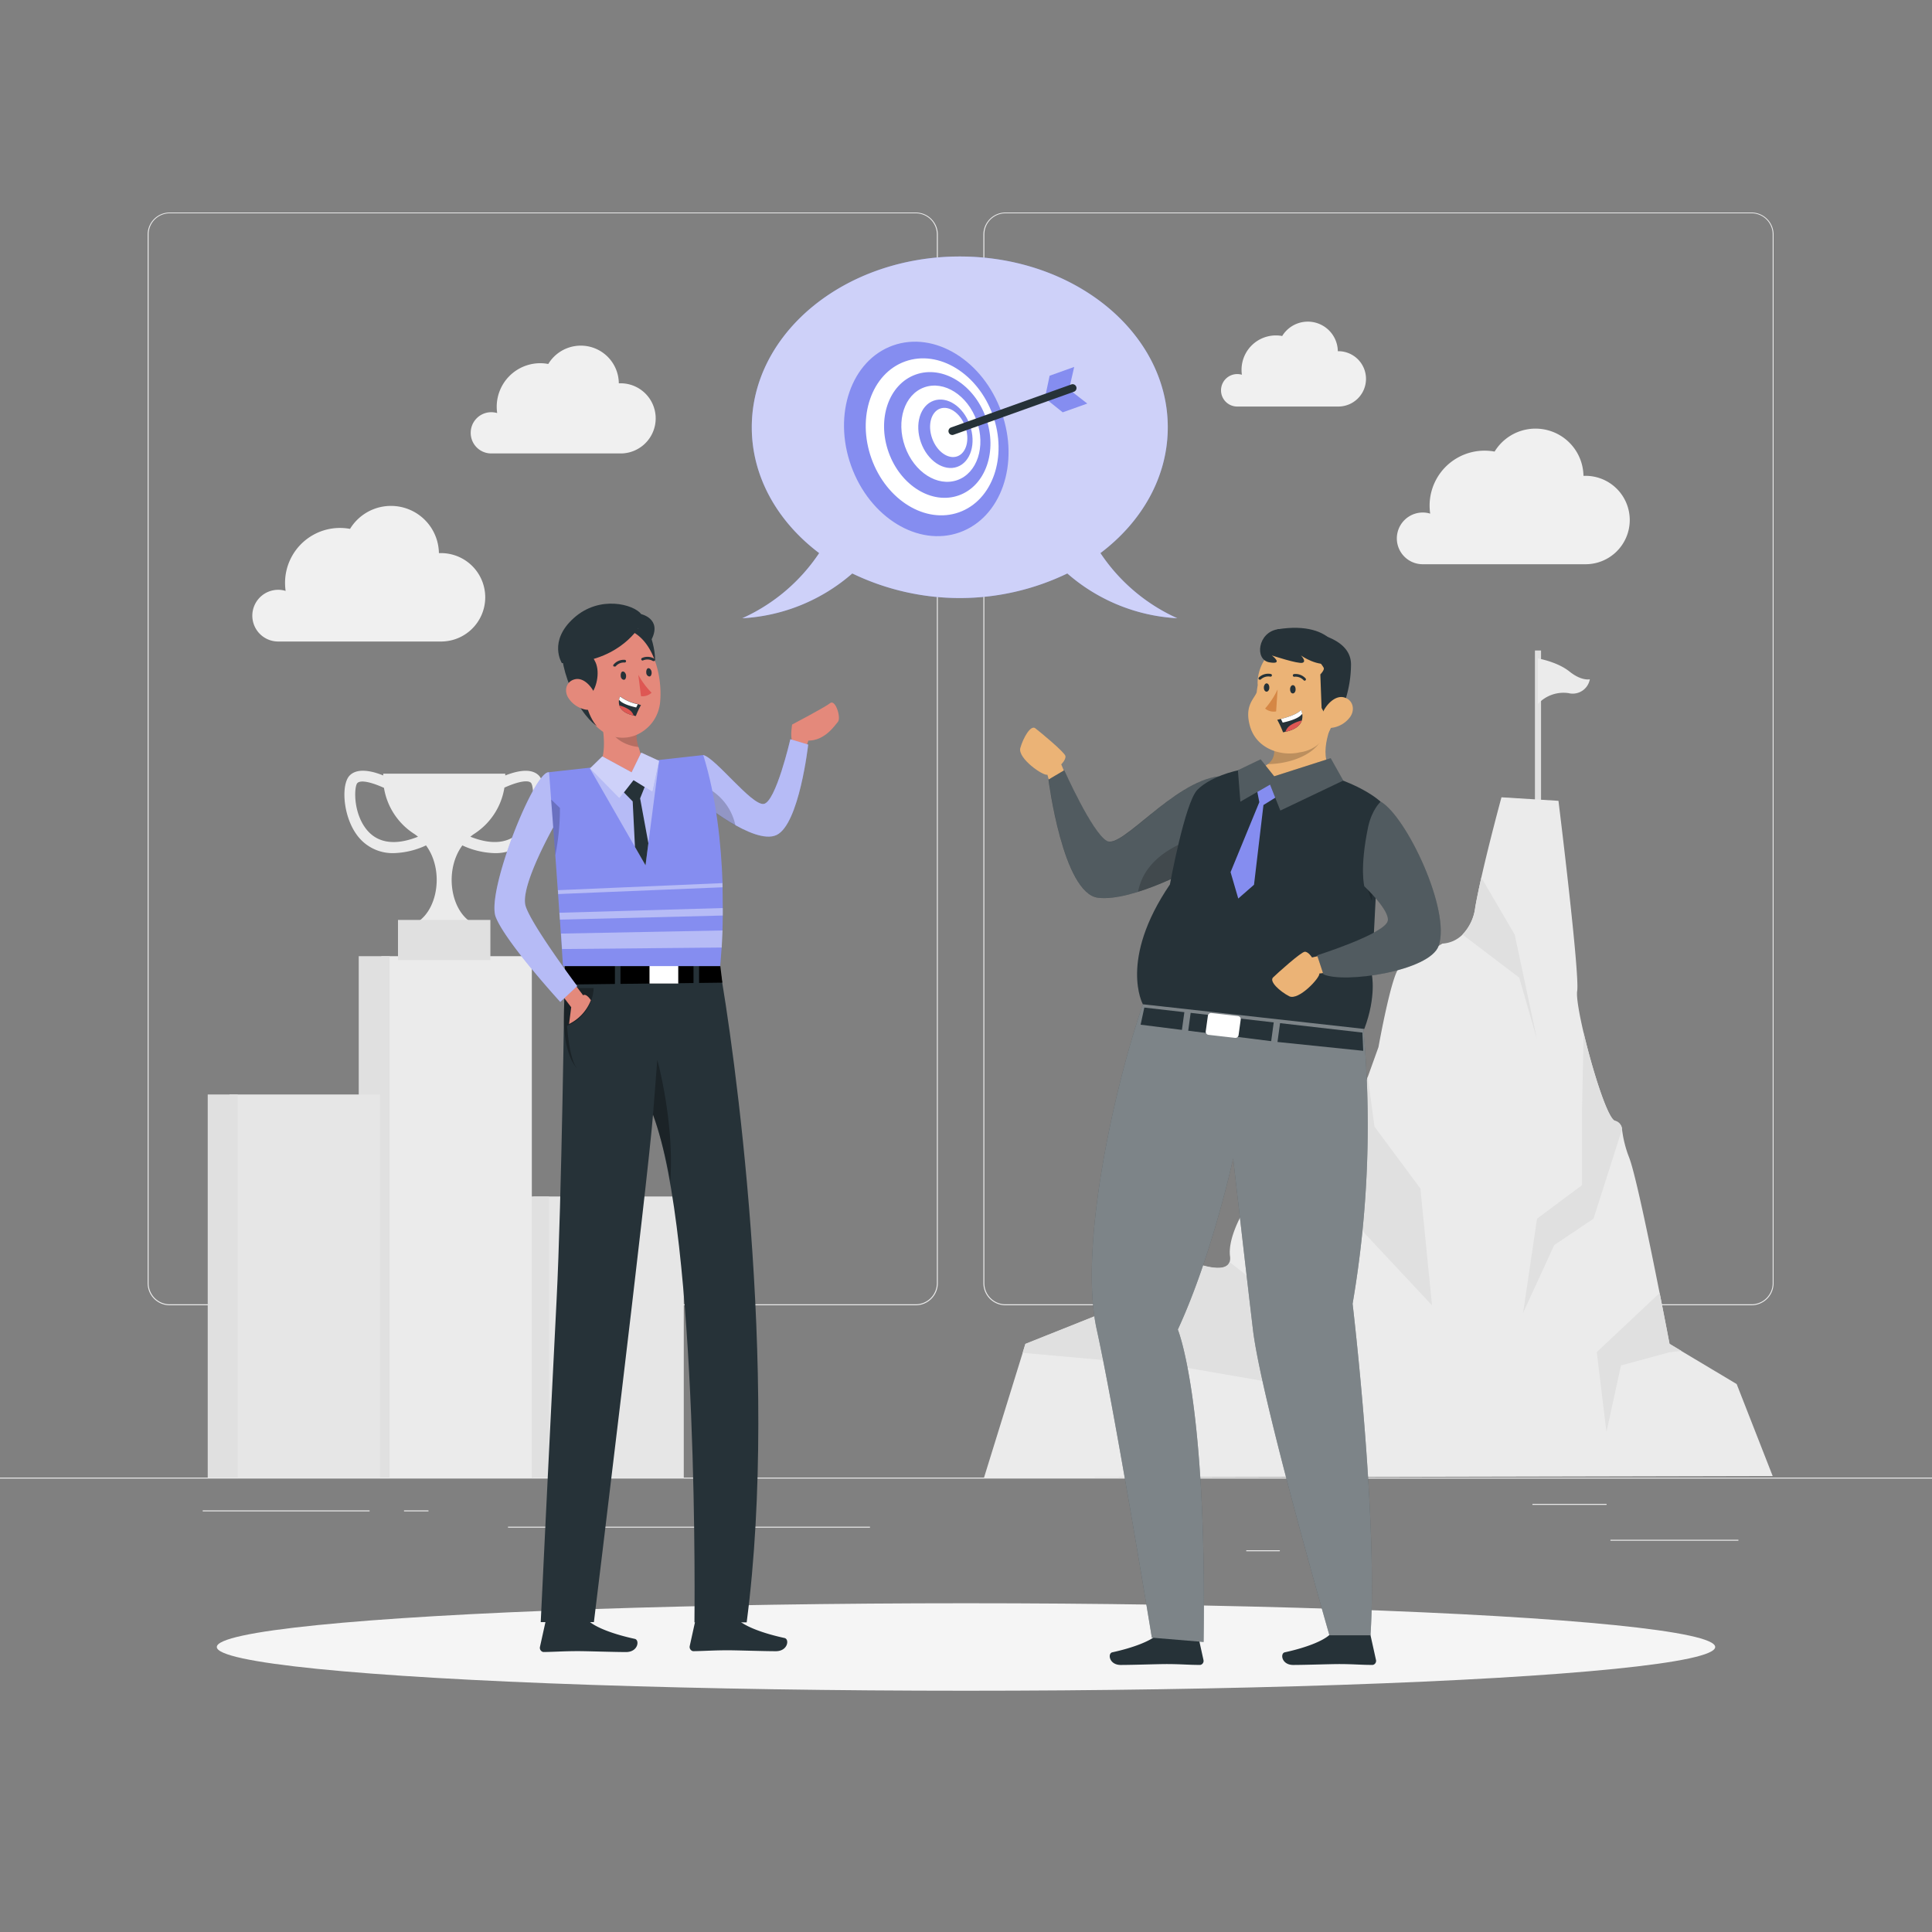 <svg xmlns="http://www.w3.org/2000/svg" viewBox="0 0 500 500"><rect x="0" y="0" width="500" height="500" fill="#808080" stroke="none"/><g id="freepik--background-complete--inject-524"><rect y="382.4" width="500" height="0.25" style="fill:#ebebeb"></rect><rect x="416.78" y="398.49" width="33.12" height="0.25" style="fill:#ebebeb"></rect><rect x="322.53" y="401.21" width="8.69" height="0.25" style="fill:#ebebeb"></rect><rect x="396.59" y="389.21" width="19.19" height="0.25" style="fill:#ebebeb"></rect><rect x="52.46" y="390.89" width="43.19" height="0.25" style="fill:#ebebeb"></rect><rect x="104.56" y="390.89" width="6.33" height="0.25" style="fill:#ebebeb"></rect><rect x="131.47" y="395.11" width="93.68" height="0.25" style="fill:#ebebeb"></rect><path d="M237,337.8H43.91a5.71,5.71,0,0,1-5.7-5.71V60.66A5.71,5.71,0,0,1,43.91,55H237a5.71,5.71,0,0,1,5.71,5.71V332.09A5.71,5.71,0,0,1,237,337.8ZM43.91,55.2a5.46,5.46,0,0,0-5.45,5.46V332.09a5.46,5.46,0,0,0,5.45,5.46H237a5.47,5.47,0,0,0,5.46-5.46V60.66A5.47,5.47,0,0,0,237,55.2Z" style="fill:#ebebeb"></path><path d="M453.31,337.8H260.21a5.72,5.72,0,0,1-5.71-5.71V60.66A5.72,5.72,0,0,1,260.21,55h193.1A5.71,5.71,0,0,1,459,60.66V332.09A5.71,5.71,0,0,1,453.31,337.8ZM260.21,55.2a5.47,5.47,0,0,0-5.46,5.46V332.09a5.47,5.47,0,0,0,5.46,5.46h193.1a5.47,5.47,0,0,0,5.46-5.46V60.66a5.47,5.47,0,0,0-5.46-5.46Z" style="fill:#ebebeb"></path><polygon points="397.24 207.86 397.24 168.35 398.82 168.35 398.82 208.94 397.24 207.86" style="fill:#e0e0e0"></polygon><path d="M398,170.4s5,.84,8.18,3.39,5.27,2,5.27,2a4.51,4.51,0,0,1-5.53,3.59A9,9,0,0,0,398,182.2Z" style="fill:#ebebeb"></path><path d="M458.77,382l-204.12.45,10-32.29.72-2.33,21.24-8.48,20.11-13.44s10.1,4.52,11.49.75a3.36,3.36,0,0,0,.12-1.54c-.47-3.74,1.75-8.62,3.65-12a44.15,44.15,0,0,1,2.47-3.91l20.15-13.32,6-7.83,3.37-9.34,2.78-7.74s3.53-19.75,5.53-20.58,11-6.2,11-6.2a7.93,7.93,0,0,0,5.2-2.31,12.18,12.18,0,0,0,3.3-7c.37-2.18.94-4.88,1.58-7.74,2.14-9.51,5.22-20.81,5.22-20.81l14.75.91s5.56,44.95,4.84,49.25c-.24,1.47.49,5.75,1.67,10.8,2.28,9.7,6.22,22.2,8.09,22.78a2.43,2.43,0,0,1,1.85,2.18h0a29.76,29.76,0,0,0,1.8,7.2c1.58,3.89,5.36,22.23,7.93,35.18h0c1.49,7.49,2.56,13.16,2.56,13.16l3.07,1.84,14.31,8.55Z" style="fill:#ebebeb"></path><path d="M318.21,326.61l14.24,11.2-1.13,20.36-24.9-4.32-41.77-3.74.72-2.33,21.24-8.48,20.11-13.44S316.82,330.38,318.21,326.61Z" style="fill:#e0e0e0"></path><path d="M367.6,307.59l3,30.22-29.9-31.95L322,313.09a44.15,44.15,0,0,1,2.47-3.91l20.15-13.32,6-7.83,3.37-9.34,1.72,12.88Z" style="fill:#e0e0e0"></path><path d="M397.78,269l-4.61-16-14.68-11.14a12.18,12.18,0,0,0,3.3-7c.37-2.18.94-4.88,1.58-7.74L392,241.86Z" style="fill:#e0e0e0"></path><path d="M419.79,292.23,412.4,315.4l-10.16,6.81-8.06,17.55,3.6-24.36,11.64-8.68V287.47l.43-20.21c2.28,9.7,6.22,22.2,8.09,22.78a2.43,2.43,0,0,1,1.85,2.18Z" style="fill:#e0e0e0"></path><path d="M435.15,349.62l-3.07.34-12.57,3.41-3.76,17.22-2.51-20.67,16.28-15.3c1.49,7.49,2.56,13.16,2.56,13.16Z" style="fill:#e0e0e0"></path><rect x="138.02" y="309.65" width="38.94" height="72.75" style="fill:#e6e6e6"></rect><rect x="135.51" y="309.65" width="6.56" height="72.75" transform="translate(277.59 692.04) rotate(180)" style="fill:#e0e0e0"></rect><rect x="98.7" y="247.46" width="38.94" height="134.94" style="fill:#ebebeb"></rect><rect x="92.84" y="247.46" width="7.98" height="134.94" transform="translate(193.66 629.86) rotate(180)" style="fill:#e0e0e0"></rect><rect x="59.39" y="283.25" width="38.94" height="99.15" style="fill:#e6e6e6"></rect><rect x="53.76" y="283.25" width="7.76" height="99.15" transform="translate(115.28 665.65) rotate(180)" style="fill:#e0e0e0"></rect><path d="M139.44,200.69c-2-2-5.67-1.18-8.68,0,0-.29,0-.46,0-.46H99.18s0,.17,0,.46c-3-1.22-6.7-2-8.68,0C88.24,203,88.74,211.08,92.3,216a11.42,11.42,0,0,0,9.56,4.79,21.05,21.05,0,0,0,8.39-2c5.4,7.3,2.5,19.91-5.23,20.95h19.87c-7.74-1-10.63-13.65-5.23-20.95a21,21,0,0,0,8.38,2,11.43,11.43,0,0,0,9.57-4.79C141.16,211.08,141.67,203,139.44,200.69ZM94.67,214.43c-3.37-4.47-3-10.93-2.19-11.77.94-.95,4-.08,6.89,1.24a17.48,17.48,0,0,0,7.88,11.94c.32.22.63.46.93.7C102.18,218.93,97.54,218.21,94.67,214.43Zm40.57,0c-2.87,3.78-7.51,4.49-13.51,2.11.3-.24.61-.48.93-.7a17.48,17.48,0,0,0,7.88-12c2.86-1.31,6-2.18,6.89-1.23C138.2,203.5,138.61,210,135.24,214.43Z" style="fill:#ebebeb"></path><rect x="103" y="238.08" width="23.91" height="10.38" style="fill:#e0e0e0"></rect><path d="M121.82,112a5.32,5.32,0,0,1,5.32-5.32,5.55,5.55,0,0,1,1.53.22,11,11,0,0,1-.12-1.63A11.27,11.27,0,0,1,139.81,94a11,11,0,0,1,2.08.2,9.84,9.84,0,0,1,18.26,5h.16a9.08,9.08,0,1,1,0,18.15H127A5.31,5.31,0,0,1,121.82,112Z" style="fill:#f0f0f0"></path><path d="M316,101a4.2,4.2,0,0,1,4.19-4.19,4.37,4.37,0,0,1,1.21.17,9.07,9.07,0,0,1-.09-1.28,8.89,8.89,0,0,1,10.52-8.74,7.77,7.77,0,0,1,14.4,3.93h.13a7.16,7.16,0,0,1,0,14.32H320.08A4.19,4.19,0,0,1,316,101Z" style="fill:#f0f0f0"></path><path d="M65.3,159.35A6.7,6.7,0,0,1,72,152.64a6.42,6.42,0,0,1,1.92.29,15.61,15.61,0,0,1-.15-2.06,14.22,14.22,0,0,1,16.82-14,12.41,12.41,0,0,1,23,6.28h.21a11.44,11.44,0,1,1,0,22.87h-42A6.69,6.69,0,0,1,65.3,159.35Z" style="fill:#f0f0f0"></path><path d="M361.5,139.35a6.71,6.71,0,0,1,6.71-6.71,6.42,6.42,0,0,1,1.92.29,15.61,15.61,0,0,1-.15-2.06,14.22,14.22,0,0,1,16.82-14,12.41,12.41,0,0,1,23,6.28H410a11.44,11.44,0,1,1,0,22.87H368A6.69,6.69,0,0,1,361.5,139.35Z" style="fill:#f0f0f0"></path></g><g id="freepik--Shadow--inject-524"><ellipse id="freepik--path--inject-524" cx="250" cy="426.24" rx="193.89" ry="11.32" style="fill:#f5f5f5"></ellipse></g><g id="freepik--speech-bubble--inject-524"><path d="M276.22,148.41A47.13,47.13,0,0,0,304.68,160a47.19,47.19,0,0,1-19.89-16.86c10.71-8.08,17.43-19.68,17.43-32.56,0-24.41-24.1-44.2-53.83-44.2s-53.83,19.79-53.83,44.2c0,12.88,6.73,24.48,17.44,32.56A47.16,47.16,0,0,1,192.1,160a47.16,47.16,0,0,0,28.47-11.59,64,64,0,0,0,55.65,0Z" style="fill:#858DF0"></path><path d="M276.22,148.41A47.13,47.13,0,0,0,304.68,160a47.19,47.19,0,0,1-19.89-16.86c10.71-8.08,17.43-19.68,17.43-32.56,0-24.41-24.1-44.2-53.83-44.2s-53.83,19.79-53.83,44.2c0,12.88,6.73,24.48,17.44,32.56A47.16,47.16,0,0,1,192.1,160a47.16,47.16,0,0,0,28.47-11.59,64,64,0,0,0,55.65,0Z" style="fill:#fff;opacity:0.6"></path><ellipse cx="239.72" cy="113.59" rx="20.66" ry="25.68" transform="translate(-24.25 87.37) rotate(-19.68)" style="fill:#858DF0"></ellipse><ellipse cx="241.24" cy="113.05" rx="16.68" ry="20.73" transform="translate(-23.98 87.85) rotate(-19.68)" style="fill:#fff"></ellipse><ellipse cx="242.56" cy="112.57" rx="13.36" ry="16.6" transform="translate(-23.74 88.26) rotate(-19.68)" style="fill:#858DF0"></ellipse><path d="M252.78,108.92c2.37,6.63.14,13.49-5,15.32s-11.2-2-13.57-8.68-.14-13.49,5-15.32S250.41,102.29,252.78,108.92Z" style="fill:#fff"></path><path d="M251,110c1.69,4.73.23,9.57-3.26,10.82s-7.7-1.57-9.39-6.29-.23-9.58,3.27-10.83S249.34,105.23,251,110Z" style="fill:#858DF0"></path><path d="M249.81,110.39c1.22,3.41.29,6.87-2.07,7.71s-5.28-1.23-6.5-4.65-.29-6.86,2.07-7.71S248.59,107,249.81,110.39Z" style="fill:#fff"></path><polygon points="278 94.96 271.64 97.24 270.42 103.02 275.03 106.71 281.39 104.44 276.67 100.78 278 94.96" style="fill:#858DF0"></polygon><path d="M246.52,112.57a1,1,0,0,1-1-.67,1,1,0,0,1,.61-1.27l31.13-11.14a1,1,0,0,1,.67,1.89l-31.13,11.13A1,1,0,0,1,246.52,112.57Z" style="fill:#263238"></path></g><g id="freepik--character-2--inject-524"><g id="freepik--group--inject-524"><path d="M276.21,201.61l-1.56-3.8s1.24-1.19,1.08-2.15-6.61-6.28-7.8-7.19-3.12,2.44-3.87,5.11,6,7.35,7,6.9l1.08,3.78Z" style="fill:#ebb376"></path><path d="M315.44,200.91c-11.89,1.45-25.14,18.94-29,16.71s-11-18.28-11-18.28l-4.09,2.42s3.72,29.46,12.82,30.58S310.11,224,310.11,224Z" style="fill:#263238"></path><path d="M315.44,200.92l-3.52,15.26-1.81,7.8a94.05,94.05,0,0,1-15.57,6.81c-3.7,1.16-7.43,1.9-10.35,1.54-9.09-1.11-12.81-30.57-12.81-30.57l4.08-2.42s7.1,16,11,18.28S303.56,202.37,315.44,200.92Z" style="fill:#fff;opacity:0.2"></path><path d="M311.92,216.18l-1.81,7.8a94.05,94.05,0,0,1-15.57,6.81C296.4,220.71,307.86,217.14,311.92,216.18Z" style="opacity:0.2;isolation:isolate"></path><path d="M345.28,422.68h8.79a.62.62,0,0,1,.61.49l1.43,6.45a1.07,1.07,0,0,1-.82,1.26,1,1,0,0,1-.24,0c-2.84,0-4.91-.22-8.49-.22-2.2,0-8.83.23-11.87.23s-3.43-3-2.19-3.27c5.58-1.22,9.78-2.9,11.56-4.5A1.72,1.72,0,0,1,345.28,422.68Z" style="fill:#263238"></path><path d="M300.63,422.68h8.79a.63.63,0,0,1,.62.49l1.42,6.45a1.05,1.05,0,0,1-.82,1.26.93.93,0,0,1-.23,0c-2.85,0-4.92-.22-8.49-.22-2.2,0-8.84.23-11.87.23s-3.44-3-2.19-3.27c5.57-1.22,9.77-2.9,11.56-4.5A1.7,1.7,0,0,1,300.63,422.68Z" style="fill:#263238"></path><path d="M352.71,264.89a274.41,274.41,0,0,1-2.66,72.53s6.61,55.53,4.63,85.79l-10.62,0s-17.69-61.27-19.8-79.12-5.12-44.3-5.12-44.3-5.41,25.06-14.32,44.3c0,0,7.61,18.14,6.67,80.85l-13.39-1.11s-9.57-58.48-14.26-79.72,4.4-62.32,11.93-84.17Z" style="fill:#263238"></path><path d="M352.71,264.89a274.41,274.41,0,0,1-2.66,72.53s6.61,55.53,4.63,85.79l-10.62,0s-17.69-61.27-19.8-79.12-5.12-44.3-5.12-44.3-5.41,25.06-14.32,44.3c0,0,7.61,18.14,6.67,80.85l-13.39-1.11s-9.57-58.48-14.26-79.72,4.4-62.32,11.93-84.17Z" style="fill:#fff;opacity:0.4"></path><polygon points="307.51 266.75 328.98 269.45 329.64 264.6 308.14 262.13 307.51 266.75" style="fill:#263238"></polygon><polygon points="331.28 264.79 330.61 269.66 352.8 271.95 352.59 267.23 331.28 264.79" style="fill:#263238"></polygon><polygon points="306.51 261.95 296.15 260.76 295.19 265.19 305.88 266.54 306.51 261.95" style="fill:#263238"></polygon><path d="M319.54,268.59l-6.75-.77a.82.82,0,0,1-.75-.89l.56-4.06a.85.85,0,0,1,1-.69l6.76.77a.81.81,0,0,1,.74.89l-.56,4.06A.84.84,0,0,1,319.54,268.59Z" style="fill:#fff"></path><path d="M295.77,259.9s-6.31-11.43,7-31c0,0,3.87-21.15,7.1-24.49s13.16-7.78,27.33-5.23,20.1,8.3,20.1,8.3l-2.28,44.69s1.26,5.64-1.94,14.12Z" style="fill:#263238"></path><path d="M346.12,200.75c-5.39,2.68-18.05,3.48-18.05,3.48l-7-4.44c3.49-.32,5.68-1,7-2,2.1-1.57,1.94-3.76,1.27-5.9,0,0,0,0,0-.07h0l9.64-3.92,6.64-2.7C343.47,189.52,340.85,197.57,346.12,200.75Z" style="fill:#ebb376"></path><path d="M342.89,188.91c-1.12,6.55-9.59,8.84-14.82,8.84,2.1-1.57,1.94-3.76,1.27-5.9a.11.11,0,0,0,0-.08l9.64-3.92C339.18,188.65,343,188.09,342.89,188.91Z" style="opacity:0.2;isolation:isolate"></path><path d="M346.23,172.48a10.11,10.11,0,0,0-12.81-6.37,9.48,9.48,0,0,0-3.92,2.49h0c-2.65,1.39-4.28,5.77-4,8.72h0q-.17.93-.27,1.86c-.63,1.68-3.16,3.39-1.8,8.53,1.69,6.39,8.54,8.05,12.89,7h0a9.44,9.44,0,0,0,5.18-2.36,12.09,12.09,0,0,0,1.23-1.26c2.83-3.3,3.09-7.45,3.93-13.95A10.12,10.12,0,0,0,346.23,172.48Z" style="fill:#ebb376"></path><path d="M335.3,178.46c0,.6-.39,1.06-.79,1s-.67-.54-.64-1.14.4-1.06.79-1S335.34,177.85,335.3,178.46Z" style="fill:#263238"></path><path d="M328.5,178c0,.6-.4,1.07-.79,1s-.67-.54-.63-1.14.4-1.07.79-1S328.54,177.41,328.5,178Z" style="fill:#263238"></path><path d="M330.64,178.43a21.25,21.25,0,0,1-3.23,4.94,3.46,3.46,0,0,0,2.85.74Z" style="fill:#d58745"></path><path d="M337.75,176.15a.39.39,0,0,1-.36-.1,2.87,2.87,0,0,0-2.39-.91.35.35,0,0,1-.13-.69h0a3.5,3.5,0,0,1,3,1.11.35.35,0,0,1,0,.5h0A.42.42,0,0,1,337.75,176.15Z" style="fill:#263238"></path><path d="M326,175.89a.37.37,0,0,1-.2-.07.35.35,0,0,1,0-.5h0a3.49,3.49,0,0,1,3.11-.89.35.35,0,0,1,.25.43h0a.36.36,0,0,1-.43.25h0a2.86,2.86,0,0,0-2.45.74A.35.35,0,0,1,326,175.89Z" style="fill:#263238"></path><path d="M329.12,168.69c3.23-1.46,3.45,1,3.45,1s2.09-2.44,4.34-2.06,5.49,4.69,5.68,5.25-.89,1.66-.89,1.66.25,6.8.33,8.68l2.78,5.08a30.64,30.64,0,0,0,4.83-16.26c.09-9.69-19-9.22-19-9.22Z" style="fill:#263238"></path><path d="M349.41,185.55a7,7,0,0,1-4.6,2.79c-2.44.36-3.35-1.9-2.42-4.05.85-1.9,3.14-4.44,5.47-3.8S350.74,183.69,349.41,185.55Z" style="fill:#ebb376"></path><path d="M330.55,186.28a24.65,24.65,0,0,1,1.5,3.24l.61-.13c2.79-.59,3.88-1.79,4.25-2.93a3.89,3.89,0,0,0-.19-2.69c-1.29,1.2-3.84,1.95-5.22,2.29C330.92,186.21,330.55,186.28,330.55,186.28Z" style="fill:#263238"></path><path d="M331.5,186.06l.46.95c2.63-.57,4.39-1.32,5.05-2.29a3.79,3.79,0,0,0-.29-.95C335.43,185,332.88,185.72,331.5,186.06Z" style="fill:#fff"></path><path d="M332.66,189.39c2.79-.59,3.88-1.79,4.25-2.93a9.27,9.27,0,0,0-3,1.27A3.45,3.45,0,0,0,332.66,189.39Z" style="fill:#de5753"></path><path d="M330.64,162.86c-5.14.84-6,7.89-2.13,8.55s.65-1.78.65-1.78,6.75,2.23,7.91,1.9-.39-1.9-.39-1.9,4.44,3.19,8.11,1.93S345.6,160.43,330.64,162.86Z" style="fill:#263238"></path><polygon points="324.9 202.37 325.91 207.6 318.47 225.71 320.46 232.54 324.54 228.97 326.98 208.34 333.06 204.56 331.71 202.37 327.27 201.37 324.9 202.37" style="fill:#858DF0"></polygon><polygon points="326.25 196.52 329.76 200.9 344.38 196.22 347.63 202.01 331.35 209.77 328.69 203.05 321.01 207.47 320.37 199.34 326.25 196.52" style="fill:#263238"></polygon><path d="M356.54,213.4c-.47,4.34-1.09,11-1.5,19.81a25.52,25.52,0,0,1-1.13-16A12.32,12.32,0,0,1,356.54,213.4Z" style="opacity:0.2;isolation:isolate"></path><path d="M343.44,246.89l-3.89.9s-.91-1.47-1.85-1.48-7.16,5.61-8.23,6.65,1.75,3.61,4.16,4.86,8.06-4.81,7.81-5.88l3.79-.42Z" style="fill:#ebb376"></path><path d="M357.33,207.46c6.7,3.91,18.17,28.15,15,37.3-2.27,6.58-24.52,9.84-29.83,7.39l-1.62-4.92s17.35-5.49,18.26-8.85c.72-2.67-6.05-9-6.05-9s-1.27-4.6,1-15.45C355.11,209.38,357.33,207.46,357.33,207.46Z" style="fill:#263238"></path><path d="M357.33,207.46c6.7,3.91,18.17,28.15,15,37.3-2.27,6.58-24.52,9.84-29.83,7.39l-1.62-4.92s17.35-5.49,18.26-8.85c.72-2.67-6.05-9-6.05-9s-1.27-4.6,1-15.45C355.11,209.38,357.33,207.46,357.33,207.46Z" style="fill:#fff;opacity:0.2"></path><polygon points="326.25 196.52 329.76 200.9 344.38 196.22 347.63 202.01 331.35 209.77 328.69 203.05 321.01 207.47 320.37 199.34 326.25 196.52" style="fill:#fff;opacity:0.2"></polygon></g></g><g id="freepik--character-1--inject-524"><g id="freepik--group--inject-524"><path d="M205,191.67c-.51-1.14,0-4.16,0-4.16s8.49-4.46,9.85-5.54,2.89,3.82,2,4.85-3.4,4.85-7.64,4.85L208,195Z" style="fill:#e4897b"></path><path d="M182,195.4c3.21.77,12.46,13,15.61,12.66s6.93-16.75,6.93-16.75l4.62,1.39s-2.31,20.63-8.19,23.4-20-9-20-9Z" style="fill:#858DF0"></path><path d="M182,195.4c3.21.77,12.46,13,15.61,12.66s6.93-16.75,6.93-16.75l4.62,1.39s-2.31,20.63-8.19,23.4-20-9-20-9Z" style="fill:#fff;opacity:0.4"></path><path d="M182,208a70.78,70.78,0,0,0,8.33,5.62,14.31,14.31,0,0,0-7.21-9.66Z" style="opacity:0.2;isolation:isolate"></path><path d="M151,419h-9.14a.66.66,0,0,0-.64.52l-1.48,6.7a1.11,1.11,0,0,0,.85,1.32l.25,0c3-.05,5.11-.23,8.82-.23,2.29,0,9.19.24,12.35.24s3.57-3.12,2.28-3.41c-5.8-1.26-10.17-3-12-4.68A1.82,1.82,0,0,0,151,419Z" style="fill:#263238"></path><path d="M189.76,418.76h-9.14a.66.66,0,0,0-.64.52L178.5,426a1.11,1.11,0,0,0,.85,1.32l.25,0c3-.05,5.11-.23,8.82-.23,2.29,0,9.19.24,12.35.24s3.57-3.12,2.28-3.41c-5.8-1.26-10.17-3-12-4.68A1.86,1.86,0,0,0,189.76,418.76Z" style="fill:#263238"></path><path d="M146.15,249.54h39.94c3.79,20.74,15.68,104.94,7.15,170.33H179.72S181,320.57,169,288.48C167.66,305.65,153.7,419.8,153.7,419.8H139.94s2.05-42.94,4.11-83.5C145.35,310.76,146.09,254.78,146.15,249.54Z" style="fill:#263238"></path><path d="M169,288.48a107.58,107.58,0,0,1,4.46,17.28c1.12-15.28-3.35-31.49-3.35-31.49Z" style="opacity:0.3;isolation:isolate"></path><polygon points="186.42 250.02 146.22 250.02 146.22 254.8 186.94 254.31 186.42 250.02"></polygon><rect x="159.14" y="247.86" width="1.44" height="8.5" transform="translate(319.72 504.22) rotate(180)" style="fill:#263238"></rect><rect x="179.48" y="247.86" width="1.44" height="8.5" transform="translate(360.4 504.22) rotate(180)" style="fill:#263238"></rect><rect x="168.1" y="249.18" width="7.44" height="5.36" transform="translate(343.63 503.72) rotate(180)" style="fill:#fff"></rect><path d="M153.64,255.7h-6.93l-.08,1.6-.41-.06c-1.54,15.4,3.16,19.25,3.16,19.25-2.08-2.17-2.62-11-2.62-11v0A11.09,11.09,0,0,0,153.64,255.7Z" style="opacity:0.3;isolation:isolate"></path><path d="M146.57,251.86l4.35,5.73s.66-.7,2,1.26a11.48,11.48,0,0,1-5.65,6.16l.56-4.34-4.48-5.87Z" style="fill:#e4897b"></path><path d="M142.1,199.86c-3.71-.69-16.33,30.93-13.81,37.44s16.71,22,16.71,22l4.38-4.1s-11.65-15.53-13.33-20.64,7.62-21.32,7.62-21.32a23.62,23.62,0,0,0,.76-7.74A10.41,10.41,0,0,0,142.1,199.86Z" style="fill:#858DF0"></path><path d="M142.1,199.86c-3.71-.69-16.33,30.93-13.81,37.44s16.71,22,16.71,22l4.38-4.1s-11.65-15.53-13.33-20.64,7.62-21.32,7.62-21.32a23.62,23.62,0,0,0,.76-7.74A10.41,10.41,0,0,0,142.1,199.86Z" style="fill:#fff;opacity:0.4"></path><path d="M187.05,235c0,.66,0,1.31,0,1.94,0,1.38-.05,2.68-.08,3.87-.07,1.67-.14,3.15-.21,4.42-.19,3-.39,4.79-.39,4.79H145.7c-.1-1.47-.2-2.94-.29-4.4s-.18-2.7-.27-4-.16-2.37-.24-3.54c-.05-.59-.08-1.19-.13-1.78-.11-1.65-.23-3.28-.34-4.88,0-.33,0-.65-.07-1-.15-2.21-.3-4.38-.46-6.49-.06-.87-.13-1.72-.19-2.57-.24-3.24-.46-6.32-.68-9.2-.14-1.83-.27-3.59-.4-5.24-.19-2.62-.37-5-.53-7.08L182,195.4c3.41,11,4.65,23.11,5,33.17,0,.36,0,.72,0,1.06C187,231.5,187.06,233.29,187.05,235Z" style="fill:#858DF0"></path><path d="M142.63,206.9c.13,1.66.26,3.41.4,5.25.22,2.88.44,5.95.68,9.2a61.63,61.63,0,0,0,1.2-12.25Z" style="opacity:0.2;isolation:isolate"></path><path d="M187,240.8c-.07,1.67-.14,3.15-.21,4.42l-41.33.39c-.1-1.35-.18-2.7-.27-4Z" style="fill:#fff;opacity:0.4"></path><path d="M187.05,235c0,.66,0,1.31,0,1.94L144.9,238c-.05-.59-.08-1.19-.13-1.78Z" style="fill:#fff;opacity:0.4"></path><path d="M187,229.63l-42.56,1.75c0-.33,0-.65-.07-1l42.6-1.83C187,228.93,187,229.29,187,229.63Z" style="fill:#fff;opacity:0.4"></path><path d="M154.62,198.73c3.59,3,9,3.94,9,3.94s6.16-4.62,5-6.22c-3.13-.37-2.69-1.31-3.39-3.14a8.9,8.9,0,0,1-.47-3.54,16.7,16.7,0,0,1,.17-2l-10.8-7.28C155.74,185.55,157.83,194.88,154.62,198.73Z" style="fill:#e4897b"></path><path d="M156.78,185.32c.69,6.25,5.92,7.75,8.46,8a8.9,8.9,0,0,1-.47-3.54Z" style="opacity:0.2;isolation:isolate"></path><path d="M167.45,162.22s4.42,9.18.44,14.46S158.41,164,158.41,164Z" style="fill:#263238"></path><path d="M155.39,188.89a9.14,9.14,0,0,0,11.08.31,10.16,10.16,0,0,0,4.17-6.23,9.18,9.18,0,0,0,.18-1.07c.71-6.66-1.65-17.2-9.06-19.15a9.93,9.93,0,0,0-12.29,11.58C150.82,181.45,151.28,185.7,155.39,188.89Z" style="fill:#e4897b"></path><path d="M160.64,174.93c0,.58.44,1,.83,1s.63-.57.56-1.15-.46-1-.84-1S160.57,174.34,160.64,174.93Z" style="fill:#263238"></path><path d="M167.25,174.07c0,.59.45,1,.83,1s.63-.57.56-1.15-.45-1-.83-1S167.18,173.52,167.25,174.07Z" style="fill:#263238"></path><path d="M165.19,174.63a20.91,20.91,0,0,0,3.44,4.65,3.45,3.45,0,0,1-2.74.89Z" style="fill:#de5753"></path><path d="M169.32,171.05a.38.38,0,0,1-.37,0,2.8,2.8,0,0,0-2.49-.15.34.34,0,1,1-.33-.6h0a3.44,3.44,0,0,1,3.15.14.35.35,0,0,1,.15.47h0A.69.69,0,0,1,169.32,171.05Z" style="fill:#263238"></path><path d="M159,172.47a.34.34,0,0,1-.2,0,.35.35,0,0,1,0-.49h0a3.44,3.44,0,0,1,2.93-1.21.35.35,0,0,1,.29.4h0a.36.36,0,0,1-.39.29h0a2.76,2.76,0,0,0-2.3,1A.35.35,0,0,1,159,172.47Z" style="fill:#263238"></path><path d="M153.59,164.69l.86,1.24c-2.22,1.19-1.27,3.84-.57,5,1.48,2.47.71,6.83-1,8.83,0,0-.27-1.13-1.19-.69s.41,6.36,2.8,8.87c0,0-3.31-2.06-6-8-2.52-5.53-3.57-10.32-2.78-12.77Z" style="fill:#263238"></path><path d="M147.1,180.63a6.88,6.88,0,0,0,4.36,3c2.37.47,3.37-1.7,2.56-3.85-.73-1.9-2.85-4.49-5.16-4S145.88,178.74,147.1,180.63Z" style="fill:#e4897b"></path><path d="M165.89,182.46a21,21,0,0,0-1.33,2.84c-.19,0-.37-.07-.55-.12-2.44-.54-3.4-1.6-3.72-2.61a3.19,3.19,0,0,1-.07-1.52,3,3,0,0,1,.26-.84,11.76,11.76,0,0,0,4.58,2C165.57,182.4,165.89,182.46,165.89,182.46Z" style="fill:#263238"></path><path d="M165.06,182.26l-.41.83c-2.31-.52-3.86-1.19-4.43-2a3,3,0,0,1,.26-.84A11.76,11.76,0,0,0,165.06,182.26Z" style="fill:#fff"></path><path d="M164,185.18c-2.44-.54-3.4-1.6-3.72-2.61a8.13,8.13,0,0,1,2.6,1.14A3,3,0,0,1,164,185.18Z" style="fill:#de5753"></path><path d="M145.41,171.6s-3.62-5.64,3.1-11.66,15.57-3.5,17.44-1c0,0,5.36,1.18,2.7,6.5l-3.53-2.78S159.51,171.78,145.41,171.6Z" style="fill:#263238"></path><polygon points="170.57 196.9 167.06 223.94 152.67 198.88 163.44 200.8 170.57 196.9" style="fill:#858DF0"></polygon><polygon points="170.57 196.9 167.8 218.22 167.06 223.94 164.33 219.19 152.67 198.88 163.44 200.8 170.57 196.9" style="fill:#fff;opacity:0.4"></polygon><polygon points="167.8 218.22 167.06 223.94 164.33 219.19 163.74 207.4 158.83 202.4 163.44 200.8 163.89 200.65 167.85 201.14 165.66 206.62 167.8 218.22" style="fill:#263238"></polygon><polygon points="155.88 195.75 163.46 199.88 165.95 194.78 170.57 196.9 168.87 204.92 163.95 201.89 160.28 206.58 152.67 198.88 155.88 195.75" style="fill:#858DF0"></polygon><polygon points="155.88 195.75 163.46 199.88 165.95 194.78 170.57 196.9 168.87 204.92 163.95 201.89 160.28 206.58 152.67 198.88 155.88 195.75" style="fill:#fff;opacity:0.6"></polygon></g></g></svg>